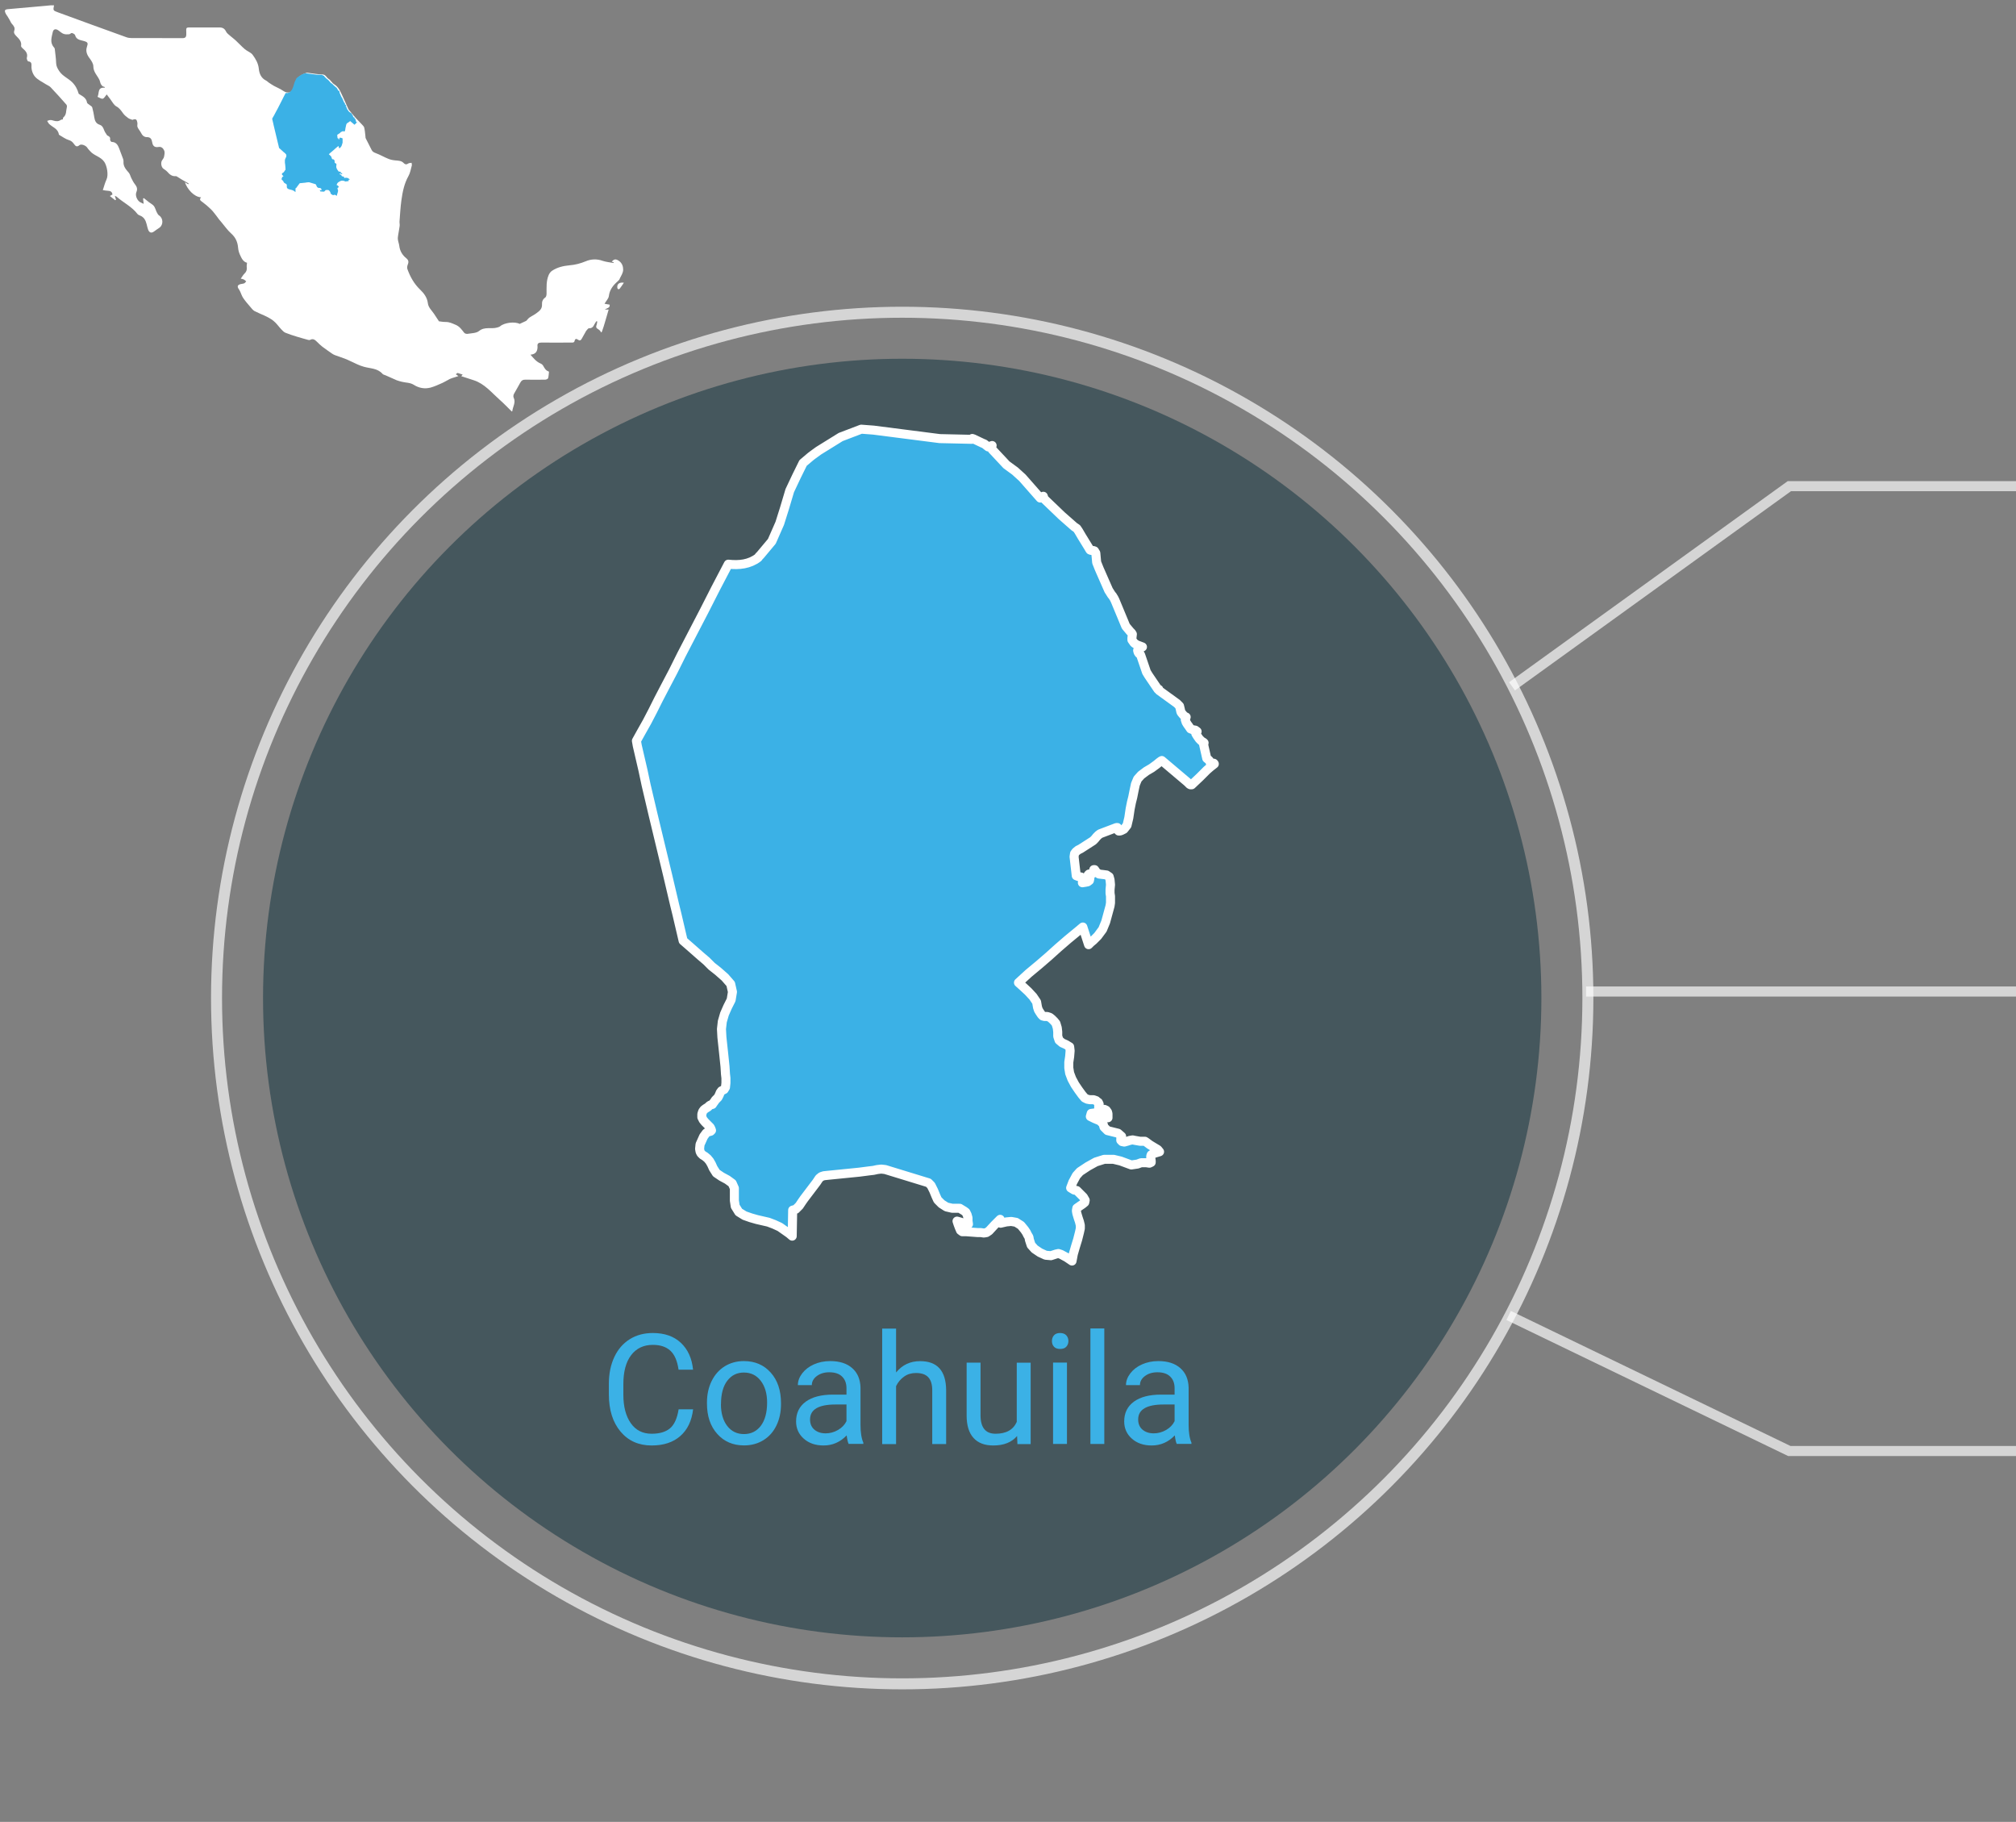 <?xml version="1.0" encoding="UTF-8"?><svg id="estados" xmlns="http://www.w3.org/2000/svg" viewBox="0 0 306.04 276.52"><rect x="0" y="0" width="306.04" height="276.52" fill="#808080" stroke="none"/><defs><style>.cls-1,.cls-2{fill:#3bb1e6;}.cls-3{fill:#fff;}.cls-4{stroke-width:1.53px;}.cls-4,.cls-2,.cls-5{stroke:#fff;}.cls-4,.cls-5{fill:none;opacity:.67;stroke-miterlimit:10;}.cls-6{fill:#0a2f3a;opacity:.5;}.cls-2{stroke-linecap:round;stroke-linejoin:round;stroke-width:1.37px;}.cls-5{stroke-width:1.67px;}</style></defs><g id="coah-icono"><circle class="cls-6" cx="136.96" cy="151.48" r="97.03"/><circle class="cls-5" cx="136.96" cy="151.48" r="104.09"/><polyline class="cls-4" points="229.53 104.17 271.63 73.79 306.09 73.79"/><polyline class="cls-4" points="229.02 199.66 271.63 220.23 306.09 220.23"/><polyline class="cls-4" points="240.77 150.49 271.63 150.49 306.09 150.49"/><g><path class="cls-1" d="M105.22,213.89c-.21,1.76-.85,3.11-1.95,4.07-1.09,.96-2.54,1.43-4.35,1.43-1.96,0-3.54-.7-4.72-2.11-1.18-1.41-1.77-3.29-1.77-5.65v-1.6c0-1.54,.28-2.9,.83-4.07,.55-1.17,1.33-2.07,2.34-2.7s2.18-.94,3.51-.94c1.76,0,3.18,.49,4.24,1.48s1.69,2.35,1.86,4.09h-2.2c-.19-1.33-.6-2.29-1.24-2.88-.64-.59-1.52-.89-2.66-.89-1.4,0-2.5,.52-3.29,1.55-.8,1.04-1.19,2.51-1.19,4.42v1.61c0,1.8,.38,3.24,1.13,4.31,.75,1.07,1.81,1.6,3.16,1.6,1.22,0,2.15-.28,2.8-.83s1.08-1.51,1.3-2.88h2.2Z"/><path class="cls-1" d="M107.32,212.87c0-1.21,.24-2.3,.71-3.26,.48-.97,1.14-1.71,1.99-2.24,.85-.52,1.82-.79,2.9-.79,1.68,0,3.04,.58,4.08,1.75,1.04,1.16,1.56,2.71,1.56,4.64v.15c0,1.2-.23,2.28-.69,3.23-.46,.96-1.12,1.7-1.97,2.23-.86,.53-1.84,.8-2.95,.8-1.67,0-3.03-.58-4.07-1.75-1.04-1.16-1.56-2.7-1.56-4.62v-.15Zm2.12,.25c0,1.37,.32,2.47,.95,3.3,.64,.83,1.49,1.24,2.55,1.24s1.92-.42,2.56-1.26c.63-.84,.95-2.02,.95-3.53,0-1.35-.32-2.45-.96-3.29-.64-.84-1.5-1.26-2.56-1.26s-1.88,.41-2.52,1.24c-.64,.83-.96,2.02-.96,3.56Z"/><path class="cls-1" d="M128.83,219.16c-.12-.24-.22-.68-.3-1.3-.98,1.02-2.15,1.53-3.51,1.53-1.22,0-2.22-.34-3-1.03-.78-.69-1.17-1.56-1.17-2.62,0-1.29,.49-2.28,1.47-3,.98-.71,2.35-1.07,4.13-1.07h2.05v-.97c0-.74-.22-1.33-.66-1.76-.44-.44-1.09-.66-1.95-.66-.75,0-1.38,.19-1.89,.57-.51,.38-.76,.84-.76,1.38h-2.12c0-.62,.22-1.21,.66-1.79,.44-.57,1.03-1.03,1.78-1.36s1.57-.5,2.47-.5c1.42,0,2.54,.36,3.34,1.07,.81,.71,1.22,1.69,1.26,2.94v5.68c0,1.13,.14,2.04,.43,2.7v.18h-2.21Zm-3.5-1.61c.66,0,1.29-.17,1.88-.51,.59-.34,1.02-.79,1.29-1.34v-2.53h-1.65c-2.59,0-3.88,.76-3.88,2.27,0,.66,.22,1.18,.66,1.55,.44,.37,1.01,.56,1.7,.56Z"/><path class="cls-1" d="M136.03,208.31c.94-1.15,2.15-1.72,3.65-1.72,2.61,0,3.93,1.47,3.95,4.42v8.16h-2.11v-8.17c0-.89-.21-1.55-.61-1.97-.4-.43-1.02-.64-1.87-.64-.68,0-1.29,.18-1.8,.55-.52,.37-.92,.84-1.21,1.44v8.8h-2.11v-17.53h2.11v6.68Z"/><path class="cls-1" d="M154.41,217.94c-.82,.97-2.03,1.45-3.62,1.45-1.32,0-2.32-.38-3.01-1.15-.69-.76-1.04-1.9-1.04-3.39v-8.03h2.11v7.98c0,1.87,.76,2.81,2.28,2.81,1.61,0,2.69-.6,3.22-1.8v-8.98h2.11v12.35h-2.01l-.05-1.22Z"/><path class="cls-1" d="M159.69,203.54c0-.34,.1-.63,.31-.87,.21-.24,.52-.35,.93-.35s.72,.12,.94,.35c.21,.24,.32,.52,.32,.87s-.11,.63-.32,.86c-.21,.23-.52,.34-.94,.34s-.72-.11-.93-.34c-.21-.23-.31-.51-.31-.86Zm2.28,15.62h-2.11v-12.35h2.11v12.35Z"/><path class="cls-1" d="M167.64,219.16h-2.11v-17.53h2.11v17.53Z"/><path class="cls-1" d="M178.64,219.16c-.12-.24-.22-.68-.3-1.3-.98,1.02-2.15,1.53-3.51,1.53-1.22,0-2.22-.34-3-1.03-.78-.69-1.17-1.56-1.17-2.62,0-1.29,.49-2.28,1.47-3,.98-.71,2.35-1.07,4.13-1.07h2.05v-.97c0-.74-.22-1.33-.66-1.76-.44-.44-1.09-.66-1.95-.66-.75,0-1.38,.19-1.89,.57-.51,.38-.76,.84-.76,1.38h-2.12c0-.62,.22-1.21,.66-1.79,.44-.57,1.03-1.03,1.78-1.36s1.57-.5,2.47-.5c1.42,0,2.54,.36,3.34,1.07,.81,.71,1.22,1.69,1.26,2.94v5.68c0,1.13,.14,2.04,.43,2.7v.18h-2.21Zm-3.5-1.61c.66,0,1.29-.17,1.88-.51,.59-.34,1.02-.79,1.29-1.34v-2.53h-1.65c-2.59,0-3.88,.76-3.88,2.27,0,.66,.22,1.18,.66,1.55,.44,.37,1.01,.56,1.7,.56Z"/></g><path id="COAH" class="cls-2" d="M184.34,115.95l-.6,.47-.54,.47-.54,.54-.54,.54-1.21,1.14h-.2l-.13-.07-.33-.33-3.88-3.28-.13,.07-.27,.2-.4,.33-.74,.54-.8,.47-.8,.6-.54,.6-.33,.8-.2,.94-.2,1-.2,.8-.2,1-.2,1.34-.27,1.14-.47,.6-.4,.2-.2,.07h-.2l-.13-.13v-.2l-.07-.2h-.13l-2.48,.94-.27,.2-.27,.27-.27,.33-.27,.27-1.88,1.21-.4,.2-.33,.27-.2,.27-.07,.47,.33,2.88,.33,.13,.4,.07,.27,.27-.07,.6,.47-.07,.33-.07,.27-.2,.07-.33-.07-.13-.07-.13-.13-.13v-.13l.13-.13h.4l.13-.07,.13-.33,.07-.27h.13l.27,.4,.4,.27,.6,.07,.54,.07,.4,.27,.13,.47,.07,.74-.07,.74v.54l.07,.47v1l-.07,.47-.33,1.21-.33,1.21-.47,1.14-.74,1-.33,.33-.33,.33-.4,.33-.33,.33-.87-2.68-.8,.67-1.47,1.21-1.47,1.27-1.41,1.27-1.47,1.27-1.61,1.34-1.54,1.41,.67,.6,.8,.74,.74,.8,.54,.8,.07,.4,.07,.4,.13,.4,.2,.33,.27,.4,.2,.2,.27,.07h.4l.4,.13,.33,.27,.33,.33,.27,.33,.2,.67,.07,.6v.67l.2,.6,.47,.4,.6,.27,.54,.33,.07,.6-.07,.87-.13,.87v.87l.13,.8,.33,.87,.47,.87,.54,.8,.54,.74,.4,.47,.4,.2,.4,.07h.54l.2,.07,.2,.07,.13,.13,.2,.13,.13,.27-.07,.2v.47l.27,.13h.6l.27,.13,.2,.27,.07,.27v.6l-.6-.2-.67-.33-.74-.2-.54,.07-.13,.47,.67,.33,.8,.33,.47,.47,.13,.47,.54,.54,.8,.2,.8,.2,.54,.47v.2l-.13,.2v.2l.2,.2,.33,.07,.47-.13,.4-.13,.4-.07,.33,.07,.4,.07,.4,.07h.74l.2,.13,.54,.4,.54,.33,.67,.4,.27,.33-.67,.2-.2,.07-.2,.07-.2,.13-.07,.2v.2l.07,.54v.2l-.27,.13-.47-.07h-.8l-.54,.2-.47,.07-.47,.07-.54-.2-.54-.2-.54-.2-.54-.13-.54-.13h-1.41l-1.27,.4-1.21,.67-1.21,.8-.54,.6-.54,1-.33,.87,.54,.33,.4,.07,.33,.33,.67,.67,.27,.47-.07,.33-.33,.27-.4,.27-.47,.33-.07,.4,.07,.4,.2,.67,.2,.6,.13,.54v.47l-.13,.6-.27,1.07-.33,1.07-.33,1.14-.2,1.07-.4-.27-.4-.27-.87-.47-.4-.13-.33,.07-.4,.13-.4,.13-.8-.07-.87-.4-.8-.54-.54-.6-.13-.4-.13-.4-.07-.4-.2-.33-.2-.4-.27-.4-.27-.33-.27-.33-.74-.47-.74-.13-.74,.07-.87,.2v-.13l-.07-.33v-.13l-.4,.4-.47,.47-.8,.87-.4,.27-.4,.07-.47-.07h-.47l-1.74-.13h-.6l-.27-.2-.2-.47-.2-.54-.13-.4,.47,.13,.4,.13,.4,.13,.47,.07-.07-.47v-.47l-.13-.47-.2-.4-.27-.2-.33-.2-.33-.2h-1.14l-.87-.2-.74-.47-.6-.6-.27-.6-.33-.8-.4-.8-.4-.4-6.56-2.01-.6-.07-.6,.07-.6,.13-.6,.07-1.54,.2-4.69,.47-.67,.07-.4,.13-.33,.27-.4,.6-1.88,2.48-.33,.47-.4,.6-.54,.54-.47,.13-.07,3.95-.47-.4-.47-.33-.47-.33-.47-.33-.87-.4-.87-.33-.87-.2-.87-.2-.94-.27-.94-.33-.87-.54-.54-.87-.13-.87v-1.88l-.33-.74-.74-.54-.87-.47-.8-.54-.47-.74-.27-.6-.27-.47-.33-.4-.4-.33-.33-.2-.27-.27-.13-.27-.07-.4,.07-.67,.27-.6,.27-.6,.4-.54,.2-.13,.47-.13,.13-.13-.07-.2-.13-.27-.27-.27-.2-.2-.33-.33-.27-.33-.2-.4v-.47l.13-.4,.2-.27,.27-.2,.33-.2,.2-.2,.2-.13,.27-.07,.13-.2,.2-.27,.13-.2,.4-.4,.2-.4,.13-.33,.2-.27,.4-.2,.2-.33,.07-.67v-.74l-.07-.6-.07-1.14-.07-.67-.07-.67-.07-.67-.13-1.21-.13-1.21-.07-1.27,.13-1.14,.33-1.14,.47-1.07,.54-1.07,.2-1.21-.27-1.21-.87-1-1.07-.94-.94-.74-.8-.8-.87-.74-1.67-1.47-1-.87-.94-4.02-.33-1.34-1.07-4.55-2.21-9.18-1.07-4.55-.47-2.21-.87-3.75-.13-.74,.67-1.21,.94-1.67,.87-1.67,.87-1.74,.87-1.67,1.34-2.55,1.27-2.55,1.74-3.35,1.74-3.35,1.74-3.42,1.9-3.63c1.64,.18,3.2,.02,4.53-.99l.14-.2,.2-.2,1.74-2.08,1.2-2.73,.7-2.22,.82-2.75,1.03-2.18,.99-2.01,1.11-.94,.39-.3,.84-.61,3.37-2.09,3.12-1.19,1.85,.14,10.06,1.29,4.88,.11,.07-.13,.2,.07,1.41,.67,.2,.07,.6,.47,.2-.07,.2-.07,.2-.07-.07,.27,.07,.33,2.18,2.33,1.3,.95,1.12,1.02,2.7,3.07,.27-.07,.2-.2,.13,.4,2.66,2.55,1.9,1.67,.4,.27,.27,.4,.47,.8,1.07,1.74,.07,.13,.13,.2,.2,.07h.27l.2,.07,.2,.33,.13,1.41,.4,1,1.41,3.21,.47,.74,.13,.13,.07,.13,.13,.2,.07,.13,.13,.27,1.61,3.88,.67,.8,.2,.2,.13,.2-.07,.6v.27l.33,.47,.4,.27,.87,.33-.6,.33-.13,.2,.07,.27,.13,.2,.2,.13,.07,.13,.87,2.55,.33,.54,1.41,2.08h.13l.07,.2,2.68,1.94,.4,.4,.13,.54,.07,.33,.07,.13,.27,.33,.27,.27,.2,.07-.07,.13v.13l-.07,.13,.13,.4,.2,.33,.2,.27,.27,.4,.33,.13,.4,.07,.27,.2-.2,.33,.2,.33,.33,.47,.33,.33,.33,.2,.07,.07-.07,.27,.47,2.08,.33,.27,.2,.27v.13l.54,.07,.07,.07h0Z"/><g><g><path class="cls-3" d="M94.07,42.29c.23-.43,.53-.9,.53-1.36,0-.45-.13-.96-.61-1.31-.43-.31-.75-.37-1.12,.1,.1,.03,.19,.06,.29,.09,0,.04-.02,.08-.02,.11-.55-.11-1.12-.15-1.65-.33-.89-.32-1.78-.27-2.58,.07-.81,.34-1.62,.54-2.47,.61-.95,.09-1.84,.3-2.64,.83-.21,.14-.4,.39-.5,.63-.4,.91-.32,1.89-.33,2.86,0,.2-.06,.48-.2,.57-.39,.26-.52,.65-.49,1.05,.04,.7-.43,1.02-.89,1.36-.32,.24-.7,.41-1.03,.64-.18,.13-.31,.32-.46,.48h0s0,0,0,0c-.34,.16-.68,.31-1.01,.47,0,0,0,0-.01,0,0,0,0,0,0,0-.73-.39-2.31-.19-2.94,.35-.13,.11-.32,.16-.5,.21-.88,.25-1.86-.18-2.72,.52-.42,.34-1.14,.33-1.73,.43-.16,.03-.43-.04-.52-.16-.38-.47-.67-.95-1.32-1.22-.49-.2-.93-.43-1.48-.42-.38,0-.76-.07-1.03-.1-.28-.42-.52-.79-.76-1.15-.35-.52-.85-.94-.93-1.61-.1-.86-.61-1.52-1.19-2.07-.91-.88-1.49-1.93-1.91-3.09-.07-.18-.04-.44,.03-.63,.17-.4,.19-.71-.2-1.02-.6-.48-.98-1.11-1.07-1.9-.04-.32-.17-.63-.21-.96-.03-.23,.02-.47,.05-.7,.07-.45,.16-.9,.22-1.35,.03-.23-.04-.47-.02-.7,.08-1.06,.14-2.12,.28-3.16,.18-1.28,.42-2.54,1.07-3.7,.27-.47,.36-1.05,.51-1.59,.04-.13-.02-.29-.03-.43-.17,.03-.38,.02-.51,.11-.26,.19-.49,.14-.67-.05-.34-.38-.78-.38-1.24-.42-.38-.03-.77-.1-1.12-.25-.65-.26-1.25-.62-1.9-.86-.29-.11-.51-.22-.64-.51-.28-.59-.6-1.15-.88-1.73-.05-.1-.03-.24-.05-.36-.05-.42-.08-.85-.18-1.27-.04-.17-.21-.33-.34-.47-.3-.32-.61-.62-.9-.94-.31-.34-.6-.7-.89-1.05-.1-.12-.22-.23-.28-.36-.25-.53-.46-1.09-.72-1.61-.39-.78-.62-1.66-1.45-2.16-.31-.19-.5-.6-.81-.79-.34-.21-.45-.69-.98-.69-.73-.01-1.46-.16-2.2-.25-.1-.01-.21,0-.3,.04-.22,.09-.44,.18-.64,.3-.21,.13-.46,.27-.57,.48-.21,.38-.35,.8-.47,1.21-.28,.99-1.01,1.24-1.83,.66-.4-.28-.87-.45-1.3-.69-.27-.15-.52-.32-.78-.49-.15-.1-.28-.25-.44-.33-.75-.36-1.03-1.07-1.1-1.78-.08-.84-.48-1.5-.93-2.12-.27-.38-.82-.54-1.19-.86-.49-.42-.93-.91-1.41-1.35-.25-.23-.53-.43-.78-.65-.23-.21-.53-.4-.66-.67-.22-.47-.54-.64-1.03-.63-1.34,0-2.68,0-4.02,0-1.15,0-1-.11-.99,1,0,.47-.14,.62-.61,.62-2.54-.02-5.08,0-7.63-.01-.28,0-.57-.03-.83-.12-3.48-1.25-6.95-2.52-10.42-3.79-.74-.27-.74-.28-.59-1.06-.18,0-.34-.01-.5,0-2.16,.19-4.31,.38-6.47,.58-.52,.05-.59,.19-.36,.68,.08,.17,.21,.31,.3,.46,.1,.17,.2,.34,.3,.51,.11,.19,.19,.42,.34,.58,.28,.31,.51,.6,.35,1.06-.1,.31,.06,.54,.29,.77,.4,.42,.87,.82,.75,1.52-.02,.09,.1,.24,.19,.32,.45,.4,.89,.78,.68,1.5-.04,.15,.13,.53,.22,.53,.46,.03,.51,.33,.49,.65-.04,.63,.18,1.23,.52,1.65,.42,.5,1.09,.79,1.65,1.16,.24,.16,.54,.26,.73,.46,.82,.86,1.61,1.74,2.39,2.63,.08,.09,.11,.27,.08,.39-.14,.53-.03,1.15-.53,1.56-.07,.05-.06,.2-.08,.3-.1,.02-.22,.02-.3,.07-.35,.26-.72,.24-1.11,.12-.16-.05-.33-.1-.5-.09-.16,0-.31,.09-.47,.13,.1,.16,.18,.35,.31,.47,.51,.5,1.33,.7,1.46,1.56,0,.06,.1,.12,.16,.16,.45,.25,.88,.58,1.36,.72,.37,.11,.57,.3,.78,.59,.19,.27,.41,.55,.82,.19,.28-.25,1,.05,1.2,.38,.11,.19,.28,.35,.43,.52,.59,.7,1.61,.82,2.16,1.64,.41,.62,.65,1.97,.33,2.66-.23,.49-.36,1.02-.56,1.61,.27,.04,.49,.1,.71,.1,.4,.01,.7,.12,.75,.57-.12,.07-.23,.14-.39,.23,.3,.24,.56,.44,.81,.64,.04-.03,.08-.06,.12-.09-.05-.17-.11-.35-.18-.58,.12,.06,.21,.08,.27,.13,1.03,.91,2.32,1.51,3.18,2.64,.08,.1,.23,.17,.36,.22,.63,.23,.88,.75,1.03,1.35,.07,.27,.12,.55,.22,.81,.2,.49,.53,.55,.94,.23,.25-.19,.51-.36,.76-.53,.63-.43,.6-1.45-.03-1.86-.16-.1-.27-.31-.36-.49-.16-.31-.23-.67-.43-.94-.18-.24-.48-.38-.73-.57-.27-.21-.53-.43-.8-.64-.04,.02-.08,.05-.12,.07,.03,.26,.06,.53,.09,.79,0,0,0,0,0,.01,0,0,0,0,0,0-.15-.07-.3-.15-.45-.21-.51-.22-.88-1.05-.66-1.56,.2-.46,.1-.82-.21-1.2-.23-.28-.39-.62-.56-.95-.14-.27-.19-.6-.39-.82-.44-.5-.85-.97-.79-1.69,.01-.13-.02-.28-.07-.41-.19-.52-.39-1.04-.59-1.57-.2-.53-.47-.98-1.14-.99-.09,0-.25-.24-.24-.35,.06-.34-.09-.48-.37-.6-.12-.05-.18-.23-.27-.35-.35-.42-.31-1.11-.95-1.31-.53-.17-.72-.58-.8-1.09-.08-.52-.18-1.04-.32-1.55-.04-.14-.24-.22-.37-.34-.15-.13-.4-.24-.42-.39-.12-.74-.73-.98-1.26-1.32-.19-.67-.47-1.24-1-1.77-.62-.6-1.46-.93-1.95-1.67-.27-.4-.47-.77-.48-1.27-.02-.69-.13-1.38-.2-2.07,0-.09-.05-.19-.11-.25-.68-.73-.37-1.56-.2-2.34,.11-.49,.47-.54,.88-.24,.25,.18,.49,.41,.77,.51,.25,.09,.55,.08,.83,.06,.15-.01,.31-.22,.43-.19,.18,.04,.44,.18,.48,.32,.18,.68,.72,.73,1.28,.88,.68,.18,.71,.33,.52,.89-.23,.68,.01,1.23,.42,1.77,.26,.35,.55,.79,.55,1.19,0,.85,.58,1.37,.91,2.03,.1,.2,.12,.43,.21,.63,.06,.13,.16,.26,.27,.35,.08,.07,.2,.08,.3,.12,.03,.04,.05,.09,.08,.13-1.18-.13-.84,.8-1.13,1.38,.29,.11,.57,.33,.79,.28,.22-.06,.37-.38,.6-.65,.18,.24,.36,.49,.56,.74,.29,.38,.52,.87,.91,1.08,.48,.26,.72,.64,1.01,1.04,.2,.28,.48,.51,.77,.72,.19,.14,.43,.19,.65,.28,.18-.07,.42-.14,.55-.05,.13,.08,.18,.33,.21,.51,.03,.21-.06,.46,.02,.64,.13,.32,.39,.58,.54,.89,.18,.37,.47,.63,.86,.63,.63-.01,.75,.35,.84,.85,.09,.51,.39,.74,.91,.65,.51-.1,.76,.23,.9,.55,.12,.26,.03,.64-.03,.95-.04,.2-.21,.38-.32,.57-.2,.35-.09,.98,.21,1.21,.2,.16,.43,.28,.6,.47,.35,.4,.72,.74,1.31,.67,.07,0,.14,.05,.21,.09,.25,.15,.5,.32,.75,.47,.33,.19,.66,.37,.99,.56-.02,.04-.05,.08-.07,.12-.16-.1-.31-.19-.51-.31,.35,1.03,1.37,2.23,2.46,2.29-.36,.38-.03,.53,.2,.71,.21,.17,.42,.32,.62,.49,.33,.3,.68,.59,.97,.93,.34,.39,.64,.83,.96,1.25,.09,.12,.2,.24,.3,.35,.5,.59,.94,1.24,1.51,1.75,.69,.61,.99,1.32,1.06,2.2,.03,.33,.12,.67,.25,.97,.25,.55,.49,1.13,1.1,1.28-.02,.28-.07,.48-.04,.68,.05,.39-.05,.68-.34,.96-.21,.2-.35,.47-.57,.77,.24,.06,.37,.07,.47,.13,.13,.07,.24,.18,.36,.28-.1,.1-.18,.24-.3,.3-.17,.07-.36,.07-.55,.12-.48,.12-.56,.37-.27,.77,.09,.12,.15,.27,.22,.4,.15,.32,.25,.67,.45,.95,.31,.46,.68,.88,1.04,1.3,.21,.24,.41,.53,.67,.67,.95,.49,2,.8,2.86,1.47,.46,.36,.8,.88,1.21,1.31,.18,.19,.38,.41,.62,.51,.56,.23,1.14,.41,1.72,.59,.58,.18,1.17,.34,1.75,.5,.08,.02,.2,.03,.27,0,.48-.28,.78,.02,1.09,.32,.25,.24,.5,.5,.78,.71,.48,.36,.97,.7,1.46,1.04,.14,.1,.29,.18,.45,.24,.57,.21,1.15,.39,1.72,.62,.56,.23,1.09,.52,1.64,.76,.33,.15,.67,.28,1.02,.38,.98,.28,2.08,.21,2.84,1.08,.1,.12,.3,.15,.46,.22,.56,.25,1.12,.51,1.69,.75,.25,.1,.52,.16,.78,.23,.6,.16,1.25,.1,1.83,.47,.77,.49,1.66,.65,2.55,.41,.62-.17,1.22-.46,1.82-.72,.37-.17,.72-.4,1.08-.58,.23-.11,.49-.18,.74-.26,.16-.05,.32-.1,.57-.18-.19-.13-.28-.2-.4-.28,.13-.1,.24-.18,.27-.2,.32,.1,.56,.18,.78,.25-.05,.05-.14,.15-.22,.24,.65,.21,1.27,.42,1.9,.62,1.64,.53,2.69,1.86,3.91,2.94,.65,.57,1.24,1.2,1.86,1.8,.03-.02,.08-.03,.08-.05,.08-.69,.57-1.32,.2-2.07-.07-.14-.03-.4,.06-.56,.3-.57,.65-1.1,.94-1.67,.18-.35,.41-.49,.81-.48,1,.02,2,.02,2.99,0,.16,0,.41-.11,.44-.23,.09-.31,.09-.65,.13-.97,0-.01-.05-.04-.07-.05-.42-.14-.6-.48-.8-.84-.08-.15-.25-.3-.41-.36-.66-.28-1.07-.81-1.53-1.34q1.06-.08,1.07-1.14s0-.06,0-.09c-.07-.48,.15-.61,.61-.61,1.5,.02,2.99,.01,4.49,0,.22,0,.47,.06,.54-.29,.06-.31,.29-.31,.49-.15,.25,.19,.44,.12,.57-.12,.23-.39,.45-.79,.67-1.19-.12,.15-.25,.29-.36,.44,.11-.15,.24-.29,.36-.44,0,0,0,0,0,0,0,0,.01-.01,.01-.02h0s0,0,0,0c.14-.14,.3-.41,.43-.4,.47,.02,.66-.25,.83-.6,.08-.17,.2-.32,.31-.48,.04,.02,.08,.03,.12,.05-.03,.17-.04,.35-.1,.51-.11,.27-.1,.47,.18,.62,.12,.07,.23,.17,.33,.26,.02,.02,.04,.04,.06,.06h0c.13,.4,.24,.1,.28-.03,.16-.43,.29-.88,.42-1.32,.19-.62,.36-1.24,.56-1.91h-.59c.35-.24,.82-.23,.74-.74-.28-.05-.57-.1-.78-.14,.25-.43,.61-.78,.66-1.17,.1-.83,.51-1.45,1.08-2,.2-.2,.45-.37,.58-.61Z"/><path class="cls-3" d="M93.71,43.65c0,.08,.05,.2,.12,.23,.06,.03,.2,0,.24-.06,.21-.27,.4-.56,.64-.91-.7-.1-1.06,.21-1,.74Z"/></g><path id="MEX2708" class="cls-1" d="M54.34,18.45l-.09,.07-.08,.07-.08,.08-.08,.08-.18,.17h-.05s-.05-.06-.05-.06l-.57-.48h-.02s-.04,.04-.04,.04l-.06,.05-.11,.08-.12,.07-.12,.09-.08,.09-.05,.12-.03,.14-.03,.15-.03,.12-.03,.15-.03,.2-.04,.17-.07,.09-.06,.03h-.03s-.03,0-.03,0l-.02-.02v-.06h-.03l-.36,.14-.04,.03-.04,.04-.04,.05-.04,.04-.27,.18-.06,.03-.05,.04-.03,.04v.07s.04,.42,.04,.42l.05,.02h.06s.04,.05,.04,.05v.09s.06,0,.06,0h.05s.04-.04,.04-.04v-.05s0-.02,0-.02v-.02s-.03-.02-.03-.02v-.02l.02-.02h.08s.02-.06,.02-.06v-.04h.03l.04,.06,.06,.04h.09s.08,.02,.08,.02l.06,.04,.02,.07v.11s0,.11,0,.11v.15s0,.08,0,.08v.14s-.06,.18-.06,.18l-.05,.18-.07,.17-.11,.15-.05,.05-.05,.05-.06,.05-.05,.05-.13-.39-.12,.1-.22,.18-.22,.19-.21,.19-.22,.19-.24,.2-.23,.21,.1,.09,.12,.11,.11,.12,.08,.12v.06s.02,.06,.02,.06l.02,.06,.03,.05,.04,.06,.03,.03h.04s.06,0,.06,0l.06,.02,.05,.04,.05,.05,.04,.05,.03,.1v.09s0,.1,0,.1l.03,.09,.07,.06,.09,.04,.08,.05v.09s0,.13,0,.13l-.02,.13v.13l.02,.12,.05,.13,.07,.13,.08,.12,.08,.11,.06,.07,.06,.03h.06s.08,0,.08,0h.03s.03,.02,.03,.02l.02,.02,.03,.02,.02,.04v.03s0,.04,0,.04v.03l.04,.02h.09l.04,.02,.03,.04v.04s0,.04,0,.04v.05l-.09-.03-.1-.05-.11-.03h-.08s-.02,.08-.02,.08l.1,.05,.12,.05,.07,.07,.02,.07,.08,.08,.12,.03,.12,.03,.08,.07v.03l-.02,.03v.03l.03,.03h.05s.07,0,.07,0l.06-.02h.06s.05,0,.05,0h.06s.06,.02,.06,.02h.11l.03,.02,.08,.06,.08,.05,.1,.06,.04,.05-.1,.03h-.03s-.03,.02-.03,.02l-.03,.02v.03s0,.03,0,.03v.08s0,.03,0,.03l-.04,.02h-.07s-.07,0-.07,0h-.05l-.08,.03h-.07s-.07,.02-.07,.02l-.08-.03-.08-.03-.08-.03-.08-.02-.08-.02h-.21l-.19,.06-.18,.1-.18,.12-.08,.09-.08,.15-.05,.13,.08,.05h.06s.05,.06,.05,.06l.1,.1,.04,.07v.05s-.06,.04-.06,.04l-.06,.04-.07,.05v.06s0,.06,0,.06l.03,.1,.03,.09,.02,.08v.07l-.02,.09-.04,.16-.05,.16-.05,.17-.03,.16-.06-.04-.06-.04-.13-.07-.06-.02h-.05s-.06,.03-.06,.03l-.06,.02h-.12s-.13-.07-.13-.07l-.12-.08-.08-.09-.02-.06-.02-.06v-.06s-.04-.05-.04-.05l-.03-.06-.04-.06-.04-.05-.04-.05-.11-.07-.11-.02h-.11s-.13,.04-.13,.04v-.07s0-.02,0-.02l-.06,.06-.07,.07-.12,.13-.06,.04h-.06s-.07,0-.07,0h-.07l-.25-.02h-.09l-.04-.03-.03-.07-.03-.08-.02-.06,.07,.02,.06,.02,.06,.02h.07s0-.06,0-.06v-.07l-.02-.07-.03-.06-.04-.03-.05-.03-.05-.03h-.17l-.13-.03-.11-.07-.09-.09-.04-.09-.05-.12-.06-.12-.06-.06-.96-.29h-.09s-.09,0-.09,0l-.09,.02h-.09s-.23,.04-.23,.04l-.69,.07h-.1s-.06,.03-.06,.03l-.05,.04-.06,.09-.27,.36-.05,.07-.06,.09-.08,.08-.07,.02v.58s-.08-.06-.08-.06l-.07-.05-.07-.05-.07-.05-.13-.06-.13-.05-.13-.03-.13-.03-.14-.04-.14-.05-.13-.08-.08-.13-.02-.13v-.27l-.05-.11-.11-.08-.13-.07-.12-.08-.07-.11-.04-.09-.04-.07-.05-.06-.06-.05-.05-.03-.04-.04-.02-.04v-.06s0-.1,0-.1l.04-.09,.04-.09,.06-.08,.03-.02,.07-.02,.02-.02v-.03s-.03-.04-.03-.04l-.04-.04-.03-.03-.05-.05-.04-.05-.03-.06v-.07l.02-.06,.03-.04,.04-.03,.05-.03,.03-.03,.03-.02h.04s.02-.04,.02-.04l.03-.04,.02-.03,.06-.06,.03-.06,.02-.05,.03-.04,.06-.03,.03-.05v-.1s0-.11,0-.11v-.09s-.02-.17-.02-.17v-.1s-.02-.1-.02-.1v-.1s-.03-.18-.03-.18l-.02-.18v-.19s0-.17,0-.17l.05-.17,.07-.16,.08-.16,.03-.18-.04-.18-.13-.15-.16-.14-.14-.11-.12-.12-.13-.11-.24-.22-.15-.13-.14-.59-.05-.2-.16-.67-.32-1.34-.16-.67-.07-.32-.13-.55-.02-.11,.1-.18,.14-.24,.13-.24,.13-.25,.13-.24,.2-.37,.19-.37,.25-.49,.25-.49,.25-.5,.28-.53c.24,.03,.47,0,.66-.15l.02-.03,.03-.03,.25-.3,.17-.4,.1-.32,.12-.4,.15-.32,.14-.29,.16-.14,.06-.04,.12-.09,.49-.31,.46-.17,.27,.02,1.47,.19,.71,.02v-.02s.04,0,.04,0l.21,.1h.03s.09,.08,.09,.08h.03s.03-.02,.03-.02h.03s0,.03,0,.03v.05s.33,.34,.33,.34l.19,.14,.16,.15,.39,.45h.04s.03-.04,.03-.04l.02,.06,.39,.37,.28,.24,.06,.04,.04,.06,.07,.12,.16,.25v.02s.03,.03,.03,.03h.03s.04,0,.04,0h.03s.03,.06,.03,.06l.02,.21,.06,.15,.21,.47,.07,.11,.02,.02v.02s.03,.03,.03,.03v.02s.03,.04,.03,.04l.24,.57,.1,.12,.03,.03,.02,.03v.09s0,.04,0,.04l.05,.07,.06,.04,.13,.05-.09,.05-.02,.03v.04s.03,.03,.03,.03l.03,.02v.02s.14,.37,.14,.37l.05,.08,.21,.3h.02v.03s.4,.28,.4,.28l.06,.06,.02,.08v.05s.02,.02,.02,.02l.04,.05,.04,.04h.03s0,.03,0,.03v.04s0,.06,0,.06l.03,.05,.03,.04,.04,.06,.05,.02h.06s.04,.04,.04,.04l-.03,.05,.03,.05,.05,.07,.05,.05,.05,.03h0s0,.05,0,.05l.07,.3,.05,.04,.03,.04v.02h.08s0,.02,0,.02h0Z"/></g></g></svg>